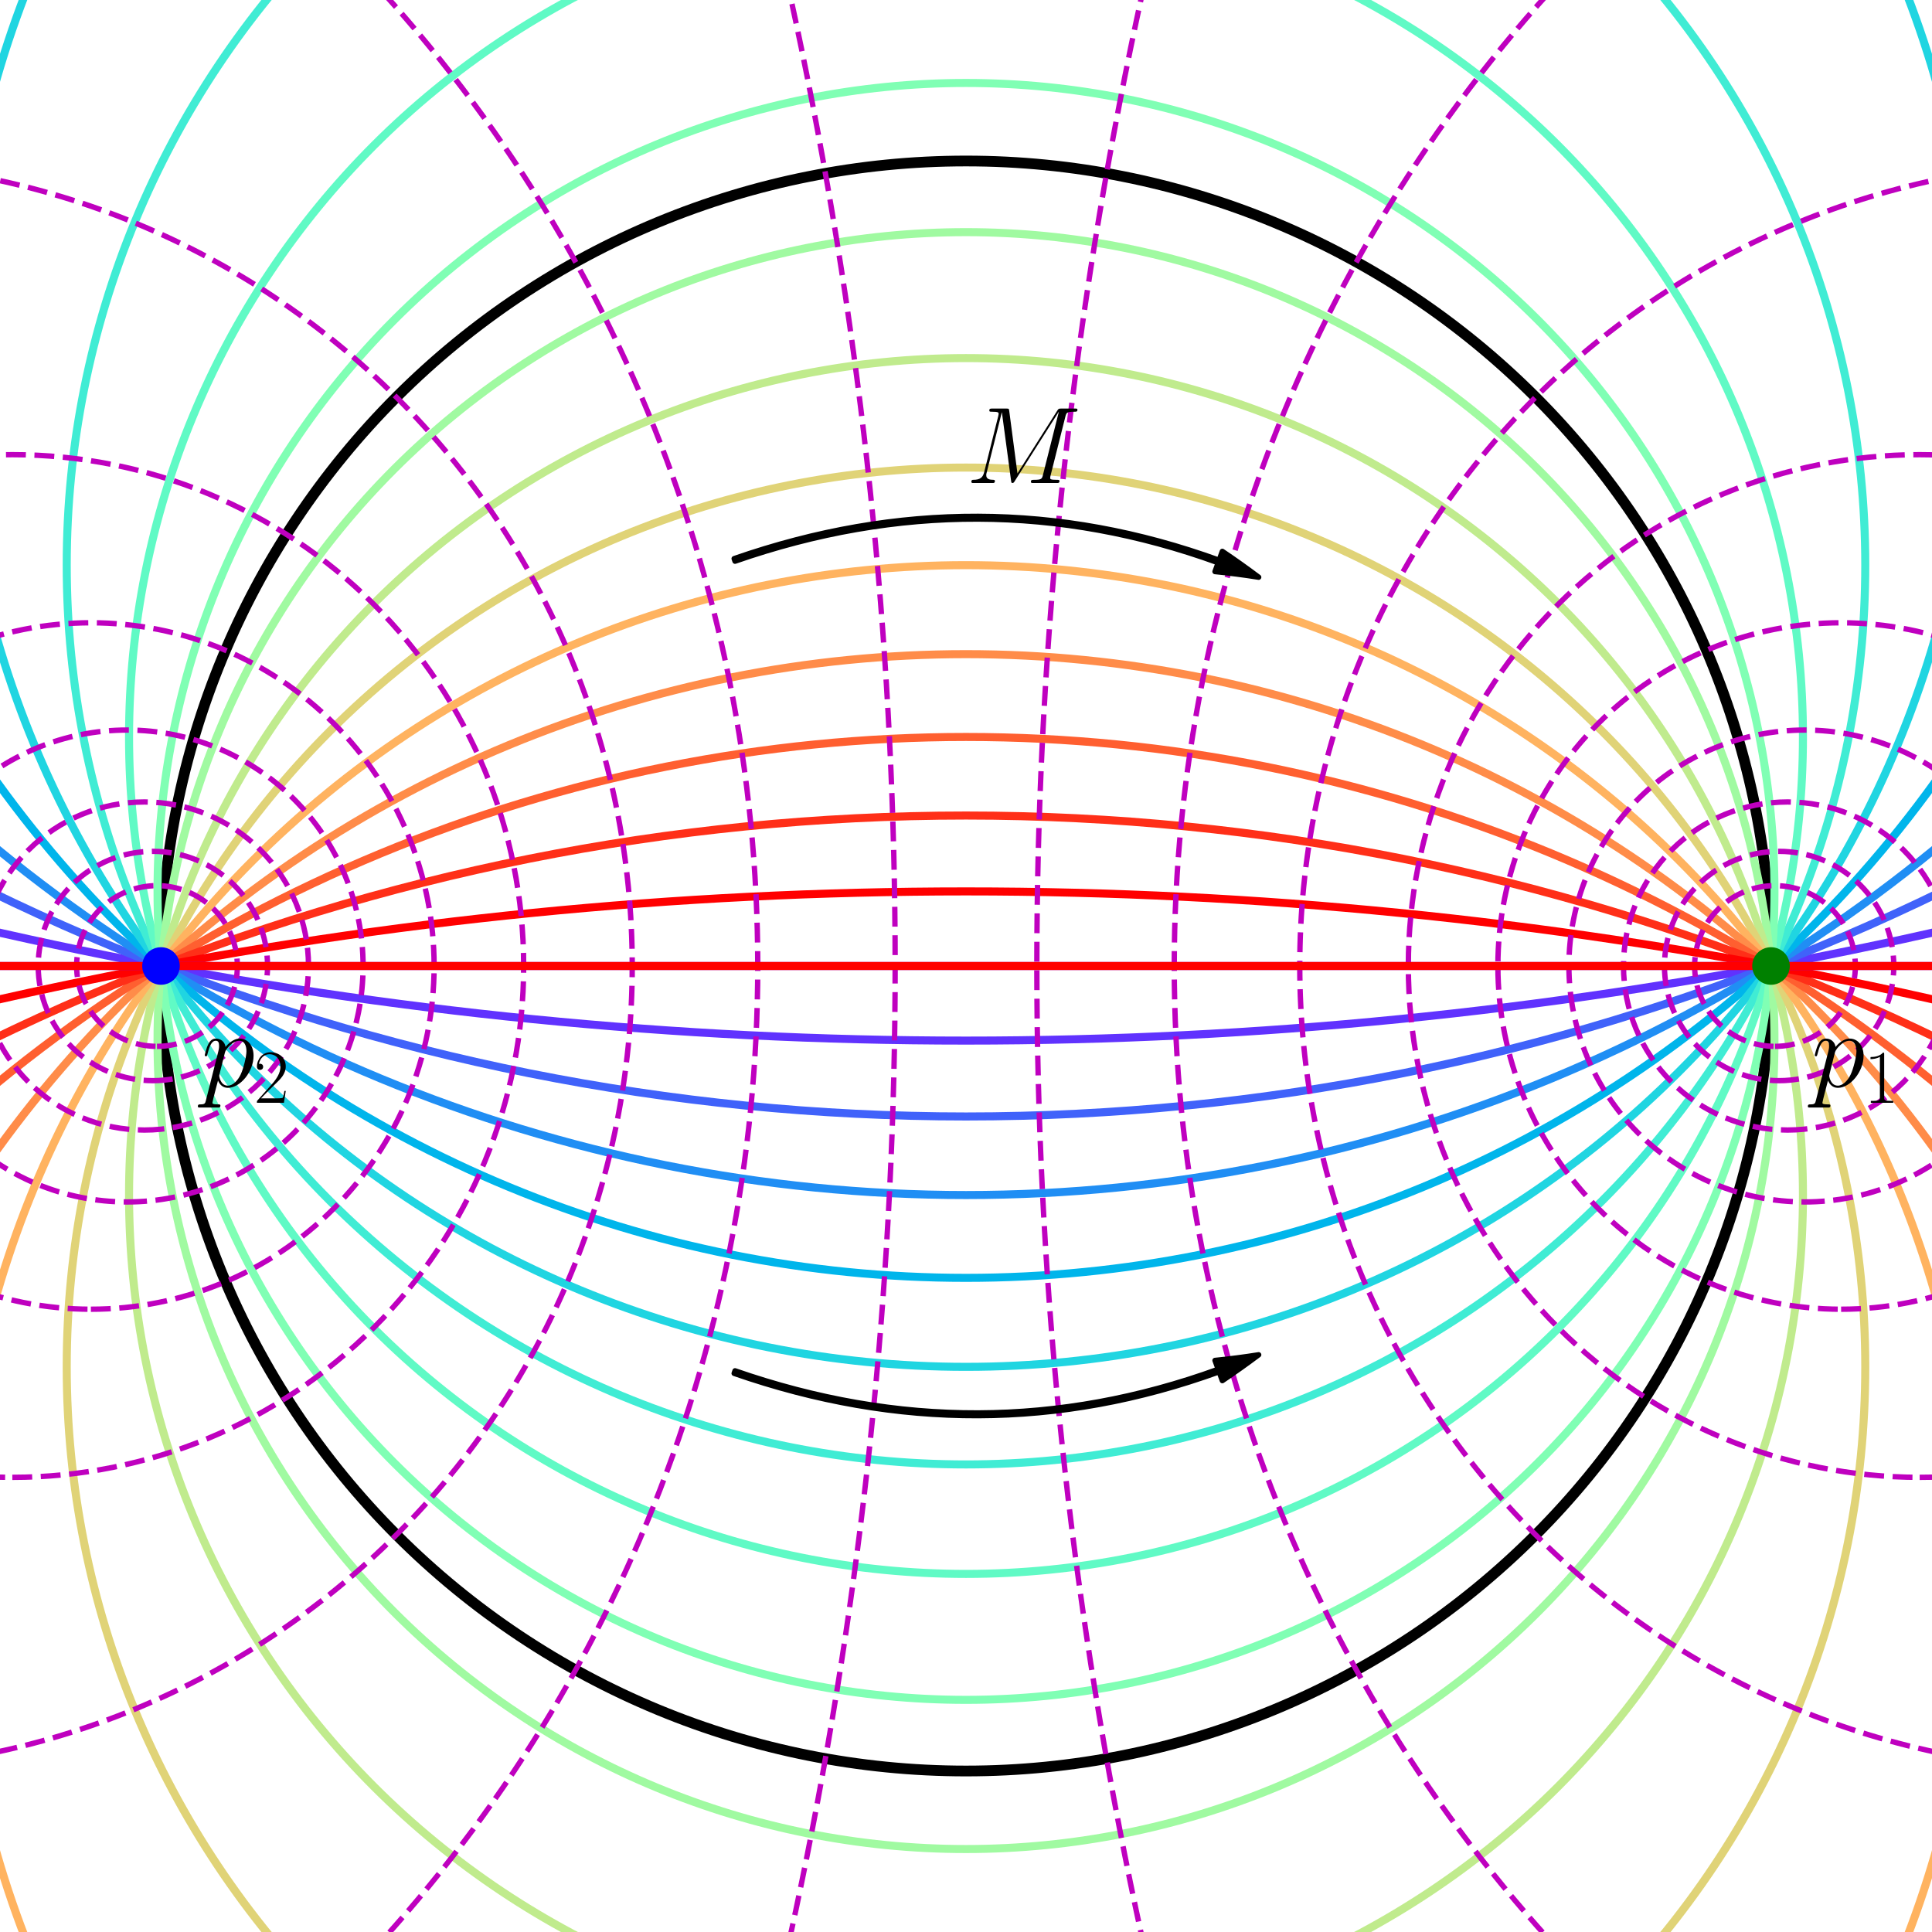 <?xml version="1.0" encoding="utf-8" standalone="no"?>
<!DOCTYPE svg PUBLIC "-//W3C//DTD SVG 1.1//EN"
  "http://www.w3.org/Graphics/SVG/1.1/DTD/svg11.dtd">
<svg xmlns:xlink="http://www.w3.org/1999/xlink" width="360pt" height="360pt" viewBox="0 0 360 360" xmlns="http://www.w3.org/2000/svg" version="1.1">
 <defs>
  <style type="text/css">*{stroke-linejoin: round; stroke-linecap: butt}</style>
 </defs>
 <g id="figure_1">
  <g id="patch_1">
   <path d="M 0 360 
L 360 360 
L 360 0 
L 0 0 
z
" style="fill: #ffffff"/>
  </g>
  <g id="axes_1">
   <g id="patch_2">
    <path d="M 180 330 
C 219.78 330 257.937 314.195 286.066 286.066 
C 314.195 257.937 330 219.78 330 180 
C 330 140.22 314.195 102.063 286.066 73.934 
C 257.937 45.805 219.78 30 180 30 
C 140.22 30 102.063 45.805 73.934 73.934 
C 45.805 102.063 30 140.22 30 180 
C 30 219.78 45.805 257.937 73.934 286.066 
C 102.063 314.195 140.22 330 180 330 
L 180 330 
z
" clip-path="url(#p23f667f743)" style="fill: none; stroke: #000000; stroke-width: 2; stroke-linejoin: miter"/>
   </g>
   <g id="patch_3">
    <path d="M 180 193.9 
C 396.493 193.9 604.148 107.886 757.232 -45.198 
C 910.315 -198.281 996.329 -405.936 996.329 -622.429 
C 996.329 -838.922 910.315 -1046.577 757.232 -1199.661 
C 604.148 -1352.744 396.493 -1438.758 180 -1438.758 
C -36.493 -1438.758 -244.148 -1352.744 -397.232 -1199.661 
C -550.315 -1046.577 -636.329 -838.922 -636.329 -622.429 
C -636.329 -405.936 -550.315 -198.281 -397.232 -45.198 
C -244.148 107.886 -36.493 193.9 180 193.9 
L 180 193.9 
z
" clip-path="url(#p23f667f743)" style="fill: none; stroke: #6032fe; stroke-width: 1.5; stroke-linejoin: miter"/>
   </g>
   <g id="patch_4">
    <path d="M 180 208.04 
C 290.121 208.04 395.747 164.288 473.615 86.42 
C 551.483 8.553 595.234 -97.073 595.234 -207.195 
C 595.234 -317.316 551.483 -422.942 473.615 -500.81 
C 395.747 -578.677 290.121 -622.429 180 -622.429 
C 69.879 -622.429 -35.747 -578.677 -113.615 -500.81 
C -191.483 -422.942 -235.234 -317.316 -235.234 -207.195 
C -235.234 -97.073 -191.483 8.553 -113.615 86.42 
C -35.747 164.288 69.879 208.04 180 208.04 
L 180 208.04 
z
" clip-path="url(#p23f667f743)" style="fill: none; stroke: #4062fa; stroke-width: 1.5; stroke-linejoin: miter"/>
   </g>
   <g id="patch_5">
    <path d="M 180 222.679 
C 255.566 222.679 328.048 192.656 381.481 139.223 
C 434.914 85.789 464.937 13.308 464.937 -62.258 
C 464.937 -137.824 434.914 -210.306 381.481 -263.739 
C 328.048 -317.173 255.566 -347.195 180 -347.195 
C 104.434 -347.195 31.952 -317.173 -21.481 -263.739 
C -74.914 -210.306 -104.937 -137.824 -104.937 -62.258 
C -104.937 13.308 -74.914 85.789 -21.481 139.223 
C 31.952 192.656 104.434 222.679 180 222.679 
L 180 222.679 
z
" clip-path="url(#p23f667f743)" style="fill: none; stroke: #208ef4; stroke-width: 1.5; stroke-linejoin: miter"/>
   </g>
   <g id="patch_6">
    <path d="M 180 238.11 
C 239.048 238.11 295.686 214.65 337.439 172.897 
C 379.192 131.144 402.652 74.506 402.652 15.458 
C 402.652 -43.59 379.192 -100.228 337.439 -141.981 
C 295.686 -183.735 239.048 -207.195 180 -207.195 
C 120.952 -207.195 64.314 -183.735 22.561 -141.981 
C -19.192 -100.228 -42.652 -43.59 -42.652 15.458 
C -42.652 74.506 -19.192 131.144 22.561 172.897 
C 64.314 214.65 120.952 238.11 180 238.11 
L 180 238.11 
z
" clip-path="url(#p23f667f743)" style="fill: none; stroke: #00b5eb; stroke-width: 1.5; stroke-linejoin: miter"/>
   </g>
   <g id="patch_7">
    <path d="M 180 254.691 
C 229.849 254.691 277.663 234.886 312.912 199.637 
C 348.161 164.389 367.966 116.574 367.966 66.725 
C 367.966 16.876 348.161 -30.938 312.912 -66.187 
C 277.663 -101.435 229.849 -121.241 180 -121.241 
C 130.151 -121.241 82.337 -101.435 47.088 -66.187 
C 11.839 -30.938 -7.966 16.876 -7.966 66.725 
C -7.966 116.574 11.839 164.389 47.088 199.637 
C 82.337 234.886 130.151 254.691 180 254.691 
L 180 254.691 
z
" clip-path="url(#p23f667f743)" style="fill: none; stroke: #20d5e1; stroke-width: 1.5; stroke-linejoin: miter"/>
   </g>
   <g id="patch_8">
    <path d="M 180 272.876 
C 224.439 272.876 267.065 255.22 298.488 223.797 
C 329.911 192.373 347.567 149.748 347.567 105.309 
C 347.567 60.87 329.911 18.244 298.488 -13.179 
C 267.065 -44.602 224.439 -62.258 180 -62.258 
C 135.561 -62.258 92.935 -44.602 61.512 -13.179 
C 30.089 18.244 12.433 60.87 12.433 105.309 
C 12.433 149.748 30.089 192.373 61.512 223.797 
C 92.935 255.22 135.561 272.876 180 272.876 
L 180 272.876 
z
" clip-path="url(#p23f667f743)" style="fill: none; stroke: #40ecd4; stroke-width: 1.5; stroke-linejoin: miter"/>
   </g>
   <g id="patch_9">
    <path d="M 180 293.275 
C 221.359 293.275 261.03 276.843 290.276 247.597 
C 319.521 218.352 335.953 178.681 335.953 137.321 
C 335.953 95.962 319.521 56.291 290.276 27.046 
C 261.03 -2.2 221.359 -18.632 180 -18.632 
C 138.641 -18.632 98.97 -2.2 69.724 27.046 
C 40.479 56.291 24.047 95.962 24.047 137.321 
C 24.047 178.681 40.479 218.352 69.724 247.597 
C 98.97 276.843 138.641 293.275 180 293.275 
L 180 293.275 
z
" clip-path="url(#p23f667f743)" style="fill: none; stroke: #60fac5; stroke-width: 1.5; stroke-linejoin: miter"/>
   </g>
   <g id="patch_10">
    <path d="M 180 316.743 
C 219.951 316.743 258.271 300.87 286.52 272.621 
C 314.77 244.371 330.643 206.051 330.643 166.1 
C 330.643 126.15 314.77 87.83 286.52 59.58 
C 258.271 31.33 219.951 15.458 180 15.458 
C 140.049 15.458 101.729 31.33 73.48 59.58 
C 45.23 87.83 29.357 126.15 29.357 166.1 
C 29.357 206.051 45.23 244.371 73.48 272.621 
C 101.729 300.87 140.049 316.743 180 316.743 
L 180 316.743 
z
" clip-path="url(#p23f667f743)" style="fill: none; stroke: #80ffb4; stroke-width: 1.5; stroke-linejoin: miter"/>
   </g>
   <g id="patch_11">
    <path d="M 180 344.542 
C 219.951 344.542 258.271 328.67 286.52 300.42 
C 314.77 272.17 330.643 233.85 330.643 193.9 
C 330.643 153.949 314.77 115.629 286.52 87.379 
C 258.271 59.13 219.951 43.257 180 43.257 
C 140.049 43.257 101.729 59.13 73.48 87.379 
C 45.23 115.629 29.357 153.949 29.357 193.9 
C 29.357 233.85 45.23 272.17 73.48 300.42 
C 101.729 328.67 140.049 344.542 180 344.542 
L 180 344.542 
z
" clip-path="url(#p23f667f743)" style="fill: none; stroke: #a0faa1; stroke-width: 1.5; stroke-linejoin: miter"/>
   </g>
   <g id="patch_12">
    <path d="M 180 378.632 
C 221.359 378.632 261.03 362.2 290.276 332.954 
C 319.521 303.709 335.953 264.038 335.953 222.679 
C 335.953 181.319 319.521 141.648 290.276 112.403 
C 261.03 83.157 221.359 66.725 180 66.725 
C 138.641 66.725 98.97 83.157 69.724 112.403 
C 40.479 141.648 24.047 181.319 24.047 222.679 
C 24.047 264.038 40.479 303.709 69.724 332.954 
C 98.97 362.2 138.641 378.632 180 378.632 
" clip-path="url(#p23f667f743)" style="fill: none; stroke: #c0eb8d; stroke-width: 1.5; stroke-linejoin: miter"/>
   </g>
   <g id="patch_13">
    <path d="M 180 422.258 
C 224.439 422.258 267.065 404.602 298.488 373.179 
C 329.911 341.756 347.567 299.13 347.567 254.691 
C 347.567 210.252 329.911 167.627 298.488 136.203 
C 267.065 104.78 224.439 87.124 180 87.124 
C 135.561 87.124 92.935 104.78 61.512 136.203 
C 30.089 167.627 12.433 210.252 12.433 254.691 
C 12.433 299.13 30.089 341.756 61.512 373.179 
C 92.935 404.602 135.561 422.258 180 422.258 
" clip-path="url(#p23f667f743)" style="fill: none; stroke: #e0d377; stroke-width: 1.5; stroke-linejoin: miter"/>
   </g>
   <g id="patch_14">
    <path d="M 180 481.241 
C 229.849 481.241 277.663 461.435 312.912 426.187 
C 348.161 390.938 367.966 343.124 367.966 293.275 
C 367.966 243.426 348.161 195.611 312.912 160.363 
C 277.663 125.114 229.849 105.309 180 105.309 
C 130.151 105.309 82.337 125.114 47.088 160.363 
C 11.839 195.611 -7.966 243.426 -7.966 293.275 
C -7.966 343.124 11.839 390.938 47.088 426.187 
C 82.337 461.435 130.151 481.241 180 481.241 
" clip-path="url(#p23f667f743)" style="fill: none; stroke: #ffb360; stroke-width: 1.5; stroke-linejoin: miter"/>
   </g>
   <g id="patch_15">
    <path d="M 180 567.195 
C 239.048 567.195 295.686 543.735 337.439 501.981 
C 379.192 460.228 402.652 403.59 402.652 344.542 
C 402.652 285.494 379.192 228.856 337.439 187.103 
C 295.686 145.35 239.048 121.89 180 121.89 
C 120.952 121.89 64.314 145.35 22.561 187.103 
C -19.192 228.856 -42.652 285.494 -42.652 344.542 
C -42.652 403.59 -19.192 460.228 22.561 501.981 
C 64.314 543.735 120.952 567.195 180 567.195 
" clip-path="url(#p23f667f743)" style="fill: none; stroke: #ff8c49; stroke-width: 1.5; stroke-linejoin: miter"/>
   </g>
   <g id="patch_16">
    <path d="M 180 707.195 
C 255.566 707.195 328.048 677.173 381.481 623.739 
C 434.914 570.306 464.937 497.824 464.937 422.258 
C 464.937 346.692 434.914 274.211 381.481 220.777 
C 328.048 167.344 255.566 137.321 180 137.321 
C 104.434 137.321 31.952 167.344 -21.481 220.777 
C -74.914 274.211 -104.937 346.692 -104.937 422.258 
C -104.937 497.824 -74.914 570.306 -21.481 623.739 
C 31.952 677.173 104.434 707.195 180 707.195 
" clip-path="url(#p23f667f743)" style="fill: none; stroke: #ff5f30; stroke-width: 1.5; stroke-linejoin: miter"/>
   </g>
   <g id="patch_17">
    <path d="M 180 982.429 
C 290.121 982.429 395.747 938.677 473.615 860.81 
C 551.483 782.942 595.234 677.316 595.234 567.195 
C 595.234 457.073 551.483 351.447 473.615 273.58 
C 395.747 195.712 290.121 151.96 180 151.96 
C 69.879 151.96 -35.747 195.712 -113.615 273.58 
C -191.483 351.447 -235.234 457.073 -235.234 567.195 
C -235.234 677.316 -191.483 782.942 -113.615 860.81 
C -35.747 938.677 69.879 982.429 180 982.429 
" clip-path="url(#p23f667f743)" style="fill: none; stroke: #ff2f18; stroke-width: 1.5; stroke-linejoin: miter"/>
   </g>
   <g id="patch_18">
    <path d="M 180 1798.758 
C 396.493 1798.758 604.148 1712.744 757.232 1559.661 
C 910.315 1406.577 996.329 1198.922 996.329 982.429 
C 996.329 765.936 910.315 558.281 757.232 405.198 
C 604.148 252.114 396.493 166.1 180 166.1 
C -36.493 166.1 -244.148 252.114 -397.232 405.198 
C -550.315 558.281 -636.329 765.936 -636.329 982.429 
C -636.329 1198.922 -550.315 1406.577 -397.232 1559.661 
C -244.148 1712.744 -36.493 1798.758 180 1798.758 
" clip-path="url(#p23f667f743)" style="fill: none; stroke: #ff0000; stroke-width: 1.5; stroke-linejoin: miter"/>
   </g>
   <g id="patch_19">
    <path d="M 29.255 194.973 
C 33.225 194.973 37.034 193.396 39.842 190.588 
C 42.65 187.78 44.228 183.971 44.228 180 
C 44.228 176.029 42.65 172.22 39.842 169.412 
C 37.034 166.604 33.225 165.027 29.255 165.027 
C 25.284 165.027 21.475 166.604 18.667 169.412 
C 15.859 172.22 14.281 176.029 14.281 180 
C 14.281 183.971 15.859 187.78 18.667 190.588 
C 21.475 193.396 25.284 194.973 29.255 194.973 
L 29.255 194.973 
z
" clip-path="url(#p23f667f743)" style="fill: none; stroke-dasharray: 3.7,1.6; stroke-dashoffset: 0; stroke: #bf00bf; stroke-linejoin: miter"/>
   </g>
   <g id="patch_20">
    <path d="M 28.486 201.365 
C 34.152 201.365 39.587 199.114 43.593 195.107 
C 47.6 191.101 49.851 185.666 49.851 180 
C 49.851 174.334 47.6 168.899 43.593 164.893 
C 39.587 160.886 34.152 158.635 28.486 158.635 
C 22.82 158.635 17.385 160.886 13.379 164.893 
C 9.372 168.899 7.121 174.334 7.121 180 
C 7.121 185.666 9.372 191.101 13.379 195.107 
C 17.385 199.114 22.82 201.365 28.486 201.365 
L 28.486 201.365 
z
" clip-path="url(#p23f667f743)" style="fill: none; stroke-dasharray: 3.7,1.6; stroke-dashoffset: 0; stroke: #bf00bf; stroke-linejoin: miter"/>
   </g>
   <g id="patch_21">
    <path d="M 26.917 210.566 
C 35.024 210.566 42.799 207.345 48.531 201.613 
C 54.263 195.881 57.483 188.106 57.483 180 
C 57.483 171.894 54.263 164.119 48.531 158.387 
C 42.799 152.655 35.024 149.434 26.917 149.434 
C 18.811 149.434 11.036 152.655 5.304 158.387 
C -0.428 164.119 -3.649 171.894 -3.649 180 
C -3.649 188.106 -0.428 195.881 5.304 201.613 
C 11.036 207.345 18.811 210.566 26.917 210.566 
L 26.917 210.566 
z
" clip-path="url(#p23f667f743)" style="fill: none; stroke-dasharray: 3.7,1.6; stroke-dashoffset: 0; stroke: #bf00bf; stroke-linejoin: miter"/>
   </g>
   <g id="patch_22">
    <path d="M 23.689 223.966 
C 35.349 223.966 46.533 219.334 54.778 211.089 
C 63.023 202.844 67.656 191.66 67.656 180 
C 67.656 168.34 63.023 157.156 54.778 148.911 
C 46.533 140.666 35.349 136.034 23.689 136.034 
C 12.029 136.034 0.845 140.666 -7.4 148.911 
C -15.644 157.156 -20.277 168.34 -20.277 180 
C -20.277 191.66 -15.644 202.844 -7.4 211.089 
C 0.845 219.334 12.029 223.966 23.689 223.966 
L 23.689 223.966 
z
" clip-path="url(#p23f667f743)" style="fill: none; stroke-dasharray: 3.7,1.6; stroke-dashoffset: 0; stroke: #bf00bf; stroke-linejoin: miter"/>
   </g>
   <g id="patch_23">
    <path d="M 16.935 243.955 
C 33.896 243.955 50.165 237.216 62.158 225.223 
C 74.151 213.23 80.89 196.961 80.89 180 
C 80.89 163.039 74.151 146.77 62.158 134.777 
C 50.165 122.784 33.896 116.045 16.935 116.045 
C -0.026 116.045 -16.295 122.784 -28.288 134.777 
C -40.281 146.77 -47.02 163.039 -47.02 180 
C -47.02 196.961 -40.281 213.23 -28.288 225.223 
C -16.295 237.216 -0.026 243.955 16.935 243.955 
L 16.935 243.955 
z
" clip-path="url(#p23f667f743)" style="fill: none; stroke-dasharray: 3.7,1.6; stroke-dashoffset: 0; stroke: #bf00bf; stroke-linejoin: miter"/>
   </g>
   <g id="patch_24">
    <path d="M 2.298 275.279 
C 27.566 275.279 51.803 265.24 69.67 247.373 
C 87.538 229.505 97.577 205.268 97.577 180 
C 97.577 154.732 87.538 130.495 69.67 112.627 
C 51.803 94.76 27.566 84.721 2.298 84.721 
C -22.971 84.721 -47.208 94.76 -65.075 112.627 
C -82.942 130.495 -92.982 154.732 -92.982 180 
C -92.982 205.268 -82.942 229.505 -65.075 247.373 
C -47.208 265.24 -22.971 275.279 2.298 275.279 
L 2.298 275.279 
z
" clip-path="url(#p23f667f743)" style="fill: none; stroke-dasharray: 3.7,1.6; stroke-dashoffset: 0; stroke: #bf00bf; stroke-linejoin: miter"/>
   </g>
   <g id="patch_25">
    <path d="M -31.985 329.792 
C 7.74 329.792 45.844 314.009 73.934 285.919 
C 102.024 257.829 117.807 219.725 117.807 180 
C 117.807 140.275 102.024 102.171 73.934 74.081 
C 45.844 45.991 7.74 30.208 -31.985 30.208 
C -71.711 30.208 -109.814 45.991 -137.905 74.081 
C -165.995 102.171 -181.778 140.275 -181.778 180 
C -181.778 219.725 -165.995 257.829 -137.905 285.919 
C -109.814 314.009 -71.711 329.792 -31.985 329.792 
" clip-path="url(#p23f667f743)" style="fill: none; stroke-dasharray: 3.7,1.6; stroke-dashoffset: 0; stroke: #bf00bf; stroke-linejoin: miter"/>
   </g>
   <g id="patch_26">
    <path d="M -129.322 450.518 
C -57.58 450.518 11.234 422.015 61.963 371.285 
C 112.693 320.556 141.196 251.742 141.196 180 
C 141.196 108.258 112.693 39.444 61.963 -11.285 
C 11.234 -62.015 -57.58 -90.518 -129.322 -90.518 
C -201.064 -90.518 -269.878 -62.015 -320.608 -11.285 
C -371.337 39.444 -399.841 108.258 -399.841 180 
C -399.841 251.742 -371.337 320.556 -320.608 371.285 
C -269.878 422.015 -201.064 450.518 -129.322 450.518 
" clip-path="url(#p23f667f743)" style="fill: none; stroke-dasharray: 3.7,1.6; stroke-dashoffset: 0; stroke: #bf00bf; stroke-linejoin: miter"/>
   </g>
   <g id="patch_27">
    <path d="M -678.805 1025.604 
C -454.548 1025.604 -239.446 936.506 -80.873 777.932 
C 77.701 619.359 166.799 404.257 166.799 180 
C 166.799 -44.257 77.701 -259.359 -80.873 -417.932 
C -239.446 -576.506 -454.548 -665.604 -678.805 -665.604 
C -903.062 -665.604 -1118.164 -576.506 -1276.738 -417.932 
C -1435.311 -259.359 -1524.409 -44.257 -1524.409 180 
C -1524.409 404.257 -1435.311 619.359 -1276.738 777.932 
C -1118.164 936.506 -903.062 1025.604 -678.805 1025.604 
" clip-path="url(#p23f667f743)" style="fill: none; stroke-dasharray: 3.7,1.6; stroke-dashoffset: 0; stroke: #bf00bf; stroke-linejoin: miter"/>
   </g>
   <g id="patch_28">
    <path d="M 1038.805 1025.604 
C 1263.062 1025.604 1478.164 936.506 1636.738 777.932 
C 1795.311 619.359 1884.409 404.257 1884.409 180 
C 1884.409 -44.257 1795.311 -259.359 1636.738 -417.932 
C 1478.164 -576.506 1263.062 -665.604 1038.805 -665.604 
C 814.548 -665.604 599.446 -576.506 440.873 -417.932 
C 282.299 -259.359 193.201 -44.257 193.201 180 
C 193.201 404.257 282.299 619.359 440.873 777.932 
C 599.446 936.506 814.548 1025.604 1038.805 1025.604 
" clip-path="url(#p23f667f743)" style="fill: none; stroke-dasharray: 3.7,1.6; stroke-dashoffset: 0; stroke: #bf00bf; stroke-linejoin: miter"/>
   </g>
   <g id="patch_29">
    <path d="M 489.322 450.518 
C 561.064 450.518 629.878 422.015 680.608 371.285 
C 731.337 320.556 759.841 251.742 759.841 180 
C 759.841 108.258 731.337 39.444 680.608 -11.285 
C 629.878 -62.015 561.064 -90.518 489.322 -90.518 
C 417.58 -90.518 348.766 -62.015 298.037 -11.285 
C 247.307 39.444 218.804 108.258 218.804 180 
C 218.804 251.742 247.307 320.556 298.037 371.285 
C 348.766 422.015 417.58 450.518 489.322 450.518 
" clip-path="url(#p23f667f743)" style="fill: none; stroke-dasharray: 3.7,1.6; stroke-dashoffset: 0; stroke: #bf00bf; stroke-linejoin: miter"/>
   </g>
   <g id="patch_30">
    <path d="M 391.985 329.792 
C 431.711 329.792 469.814 314.009 497.905 285.919 
C 525.995 257.829 541.778 219.725 541.778 180 
C 541.778 140.275 525.995 102.171 497.905 74.081 
C 469.814 45.991 431.711 30.208 391.985 30.208 
C 352.26 30.208 314.156 45.991 286.066 74.081 
C 257.976 102.171 242.193 140.275 242.193 180 
C 242.193 219.725 257.976 257.829 286.066 285.919 
C 314.156 314.009 352.26 329.792 391.985 329.792 
" clip-path="url(#p23f667f743)" style="fill: none; stroke-dasharray: 3.7,1.6; stroke-dashoffset: 0; stroke: #bf00bf; stroke-linejoin: miter"/>
   </g>
   <g id="patch_31">
    <path d="M 357.702 275.279 
C 382.971 275.279 407.208 265.24 425.075 247.373 
C 442.942 229.505 452.982 205.268 452.982 180 
C 452.982 154.732 442.942 130.495 425.075 112.627 
C 407.208 94.76 382.971 84.721 357.702 84.721 
C 332.434 84.721 308.197 94.76 290.33 112.627 
C 272.462 130.495 262.423 154.732 262.423 180 
C 262.423 205.268 272.462 229.505 290.33 247.373 
C 308.197 265.24 332.434 275.279 357.702 275.279 
L 357.702 275.279 
z
" clip-path="url(#p23f667f743)" style="fill: none; stroke-dasharray: 3.7,1.6; stroke-dashoffset: 0; stroke: #bf00bf; stroke-linejoin: miter"/>
   </g>
   <g id="patch_32">
    <path d="M 343.065 243.955 
C 360.026 243.955 376.295 237.216 388.288 225.223 
C 400.281 213.23 407.02 196.961 407.02 180 
C 407.02 163.039 400.281 146.77 388.288 134.777 
C 376.295 122.784 360.026 116.045 343.065 116.045 
C 326.104 116.045 309.835 122.784 297.842 134.777 
C 285.849 146.77 279.11 163.039 279.11 180 
C 279.11 196.961 285.849 213.23 297.842 225.223 
C 309.835 237.216 326.104 243.955 343.065 243.955 
L 343.065 243.955 
z
" clip-path="url(#p23f667f743)" style="fill: none; stroke-dasharray: 3.7,1.6; stroke-dashoffset: 0; stroke: #bf00bf; stroke-linejoin: miter"/>
   </g>
   <g id="patch_33">
    <path d="M 336.311 223.966 
C 347.971 223.966 359.155 219.334 367.4 211.089 
C 375.644 202.844 380.277 191.66 380.277 180 
C 380.277 168.34 375.644 157.156 367.4 148.911 
C 359.155 140.666 347.971 136.034 336.311 136.034 
C 324.651 136.034 313.467 140.666 305.222 148.911 
C 296.977 157.156 292.344 168.34 292.344 180 
C 292.344 191.66 296.977 202.844 305.222 211.089 
C 313.467 219.334 324.651 223.966 336.311 223.966 
L 336.311 223.966 
z
" clip-path="url(#p23f667f743)" style="fill: none; stroke-dasharray: 3.7,1.6; stroke-dashoffset: 0; stroke: #bf00bf; stroke-linejoin: miter"/>
   </g>
   <g id="patch_34">
    <path d="M 333.083 210.566 
C 341.189 210.566 348.964 207.345 354.696 201.613 
C 360.428 195.881 363.649 188.106 363.649 180 
C 363.649 171.894 360.428 164.119 354.696 158.387 
C 348.964 152.655 341.189 149.434 333.083 149.434 
C 324.976 149.434 317.201 152.655 311.469 158.387 
C 305.737 164.119 302.517 171.894 302.517 180 
C 302.517 188.106 305.737 195.881 311.469 201.613 
C 317.201 207.345 324.976 210.566 333.083 210.566 
L 333.083 210.566 
z
" clip-path="url(#p23f667f743)" style="fill: none; stroke-dasharray: 3.7,1.6; stroke-dashoffset: 0; stroke: #bf00bf; stroke-linejoin: miter"/>
   </g>
   <g id="patch_35">
    <path d="M 331.514 201.365 
C 337.18 201.365 342.615 199.114 346.621 195.107 
C 350.628 191.101 352.879 185.666 352.879 180 
C 352.879 174.334 350.628 168.899 346.621 164.893 
C 342.615 160.886 337.18 158.635 331.514 158.635 
C 325.848 158.635 320.413 160.886 316.407 164.893 
C 312.4 168.899 310.149 174.334 310.149 180 
C 310.149 185.666 312.4 191.101 316.407 195.107 
C 320.413 199.114 325.848 201.365 331.514 201.365 
L 331.514 201.365 
z
" clip-path="url(#p23f667f743)" style="fill: none; stroke-dasharray: 3.7,1.6; stroke-dashoffset: 0; stroke: #bf00bf; stroke-linejoin: miter"/>
   </g>
   <g id="patch_36">
    <path d="M 330.745 194.973 
C 334.716 194.973 338.525 193.396 341.333 190.588 
C 344.141 187.78 345.719 183.971 345.719 180 
C 345.719 176.029 344.141 172.22 341.333 169.412 
C 338.525 166.604 334.716 165.027 330.745 165.027 
C 326.775 165.027 322.966 166.604 320.158 169.412 
C 317.35 172.22 315.772 176.029 315.772 180 
C 315.772 183.971 317.35 187.78 320.158 190.588 
C 322.966 193.396 326.775 194.973 330.745 194.973 
L 330.745 194.973 
z
" clip-path="url(#p23f667f743)" style="fill: none; stroke-dasharray: 3.7,1.6; stroke-dashoffset: 0; stroke: #bf00bf; stroke-linejoin: miter"/>
   </g>
   <g id="patch_37">
    <path d="M 136.801 104.095 
Q 182.514 88.191 227.169 104.388 
L 227.766 102.743 
Q 231.202 105.054 234.532 107.552 
Q 230.421 106.897 226.402 106.503 
L 226.999 104.858 
Q 182.51 88.722 136.965 104.567 
L 136.801 104.095 
z
" clip-path="url(#p23f667f743)" style="stroke: #000000; stroke-linecap: round"/>
   </g>
   <g id="patch_38">
    <path d="M 136.965 255.433 
Q 182.51 271.278 226.999 255.142 
L 226.402 253.497 
Q 230.421 253.103 234.532 252.448 
Q 231.202 254.946 227.766 257.257 
L 227.169 255.612 
Q 182.514 271.809 136.801 255.905 
L 136.965 255.433 
z
" clip-path="url(#p23f667f743)" style="stroke: #000000; stroke-linecap: round"/>
   </g>
   <g id="line2d_1">
    <path d="M -1 180 
L 361 180 
" clip-path="url(#p23f667f743)" style="fill: none; stroke: #8000ff; stroke-width: 1.5; stroke-linecap: square"/>
   </g>
   <g id="line2d_2">
    <path d="M 361 180 
L -1 180 
" clip-path="url(#p23f667f743)" style="fill: none; stroke: #ff0000; stroke-width: 1.5; stroke-linecap: square"/>
   </g>
   <g id="line2d_3">
    <defs>
     <path id="m1c903ef46a" d="M 0 3 
C 0.796 3 1.559 2.684 2.121 2.121 
C 2.684 1.559 3 0.796 3 0 
C 3 -0.796 2.684 -1.559 2.121 -2.121 
C 1.559 -2.684 0.796 -3 0 -3 
C -0.796 -3 -1.559 -2.684 -2.121 -2.121 
C -2.684 -1.559 -3 -0.796 -3 0 
C -3 0.796 -2.684 1.559 -2.121 2.121 
C -1.559 2.684 -0.796 3 0 3 
z
" style="stroke: #008000"/>
    </defs>
    <g clip-path="url(#p23f667f743)">
     <use xlink:href="#m1c903ef46a" x="330" y="180" style="fill: #008000; stroke: #008000"/>
    </g>
   </g>
   <g id="line2d_4">
    <defs>
     <path id="m46464a670c" d="M 0 3 
C 0.796 3 1.559 2.684 2.121 2.121 
C 2.684 1.559 3 0.796 3 0 
C 3 -0.796 2.684 -1.559 2.121 -2.121 
C 1.559 -2.684 0.796 -3 0 -3 
C -0.796 -3 -1.559 -2.684 -2.121 -2.121 
C -2.684 -1.559 -3 -0.796 -3 0 
C -3 0.796 -2.684 1.559 -2.121 2.121 
C -1.559 2.684 -0.796 3 0 3 
z
" style="stroke: #0000ff"/>
    </defs>
    <g clip-path="url(#p23f667f743)">
     <use xlink:href="#m46464a670c" x="30" y="180" style="fill: #0000ff; stroke: #0000ff"/>
    </g>
   </g>
   <g id="text_1">
    <!-- $p_1$ -->
    <g transform="translate(337.5 202.5)scale(0.2 -0.2)">
     <defs>
      <path id="CMMI12-70" d="M 275 -789 
C 230 -980 205 -1031 -58 -1031 
C -134 -1031 -198 -1031 -198 -1152 
C -198 -1165 -192 -1216 -122 -1216 
C -38 -1216 51 -1216 134 -1216 
L 410 -1216 
C 544 -1216 870 -1216 1005 -1216 
C 1043 -1216 1120 -1216 1120 -1101 
C 1120 -1031 1075 -1031 966 -1031 
C 672 -1031 653 -987 653 -937 
C 653 -861 941 219 979 364 
C 1050 185 1222 -64 1555 -64 
C 2278 -64 3059 875 3059 1814 
C 3059 2401 2726 2816 2246 2816 
C 1837 2816 1491 2420 1421 2331 
C 1370 2650 1120 2816 864 2816 
C 678 2816 531 2727 410 2484 
C 294 2254 205 1865 205 1839 
C 205 1814 230 1782 275 1782 
C 326 1782 333 1788 371 1935 
C 467 2312 589 2689 845 2689 
C 992 2689 1043 2587 1043 2397 
C 1043 2245 1024 2181 998 2067 
L 275 -789 
z
M 1382 1993 
C 1427 2171 1606 2357 1709 2446 
C 1779 2510 1990 2689 2234 2689 
C 2515 2689 2643 2408 2643 2076 
C 2643 1769 2464 1047 2304 715 
C 2144 370 1850 64 1555 64 
C 1120 64 1050 613 1050 639 
C 1050 658 1062 709 1069 741 
L 1382 1993 
z
" transform="scale(0.016)"/>
      <path id="CMR17-31" d="M 1702 4058 
C 1702 4192 1696 4192 1606 4192 
C 1357 3916 979 3827 621 3827 
C 602 3827 570 3827 563 3808 
C 557 3795 557 3782 557 3648 
C 755 3648 1088 3686 1344 3839 
L 1344 461 
C 1344 236 1331 160 781 160 
L 589 160 
L 589 0 
C 896 0 1216 0 1523 0 
C 1830 0 2150 0 2458 0 
L 2458 160 
L 2266 160 
C 1715 160 1702 230 1702 458 
L 1702 4058 
z
" transform="scale(0.016)"/>
     </defs>
     <use xlink:href="#CMMI12-70" transform="scale(0.996)"/>
     <use xlink:href="#CMR17-31" transform="translate(48.96 -14.944)scale(0.697)"/>
    </g>
   </g>
   <g id="text_2">
    <!-- $p_2$ -->
    <g transform="translate(37.5 202.5)scale(0.2 -0.2)">
     <defs>
      <path id="CMR17-32" d="M 2669 989 
L 2554 989 
C 2490 536 2438 459 2413 420 
C 2381 369 1920 369 1830 369 
L 602 369 
C 832 619 1280 1072 1824 1597 
C 2214 1967 2669 2402 2669 3035 
C 2669 3790 2067 4224 1395 4224 
C 691 4224 262 3604 262 3030 
C 262 2780 448 2748 525 2748 
C 589 2748 781 2787 781 3010 
C 781 3207 614 3264 525 3264 
C 486 3264 448 3258 422 3245 
C 544 3790 915 4058 1306 4058 
C 1862 4058 2227 3617 2227 3035 
C 2227 2479 1901 2000 1536 1584 
L 262 146 
L 262 0 
L 2515 0 
L 2669 989 
z
" transform="scale(0.016)"/>
     </defs>
     <use xlink:href="#CMMI12-70" transform="scale(0.996)"/>
     <use xlink:href="#CMR17-32" transform="translate(48.96 -14.944)scale(0.697)"/>
    </g>
   </g>
   <g id="text_3">
    <!-- $M$ -->
    <g transform="translate(180 90)scale(0.2 -0.2)">
     <defs>
      <path id="CMMI12-4d" d="M 5811 3886 
C 5869 4103 5882 4167 6336 4167 
C 6458 4167 6515 4167 6515 4288 
C 6515 4352 6470 4352 6349 4352 
L 5581 4352 
C 5421 4352 5414 4346 5344 4243 
L 3008 562 
L 2528 4211 
C 2509 4352 2502 4352 2336 4352 
L 1542 4352 
C 1421 4352 1363 4352 1363 4231 
C 1363 4167 1421 4167 1517 4167 
C 1907 4167 1907 4116 1907 4046 
C 1907 4034 1907 3995 1882 3899 
L 1062 634 
C 986 327 838 186 410 186 
C 390 186 314 186 314 73 
C 314 0 371 0 397 0 
C 525 0 851 0 979 0 
L 1286 0 
C 1376 0 1485 0 1574 0 
C 1619 0 1690 0 1690 122 
C 1690 180 1626 186 1600 186 
C 1389 186 1184 224 1184 454 
C 1184 518 1184 524 1210 613 
L 2093 4129 
L 2099 4129 
L 2630 172 
C 2650 19 2656 0 2714 0 
C 2784 0 2816 51 2848 109 
L 5421 4161 
L 5427 4161 
L 4499 473 
C 4442 250 4429 186 3981 186 
C 3859 186 3795 186 3795 70 
C 3795 0 3853 0 3891 0 
C 4000 0 4128 0 4237 0 
L 4992 0 
C 5101 0 5235 0 5344 0 
C 5395 0 5466 0 5466 122 
C 5466 186 5408 186 5312 186 
C 4922 186 4922 234 4922 294 
C 4922 301 4922 345 4934 396 
L 5811 3886 
z
" transform="scale(0.016)"/>
     </defs>
     <use xlink:href="#CMMI12-4d" transform="scale(0.996)"/>
    </g>
   </g>
  </g>
 </g>
 <defs>
  <clipPath id="p23f667f743">
   <rect x="0" y="0" width="360" height="360"/>
  </clipPath>
 </defs>
</svg>
